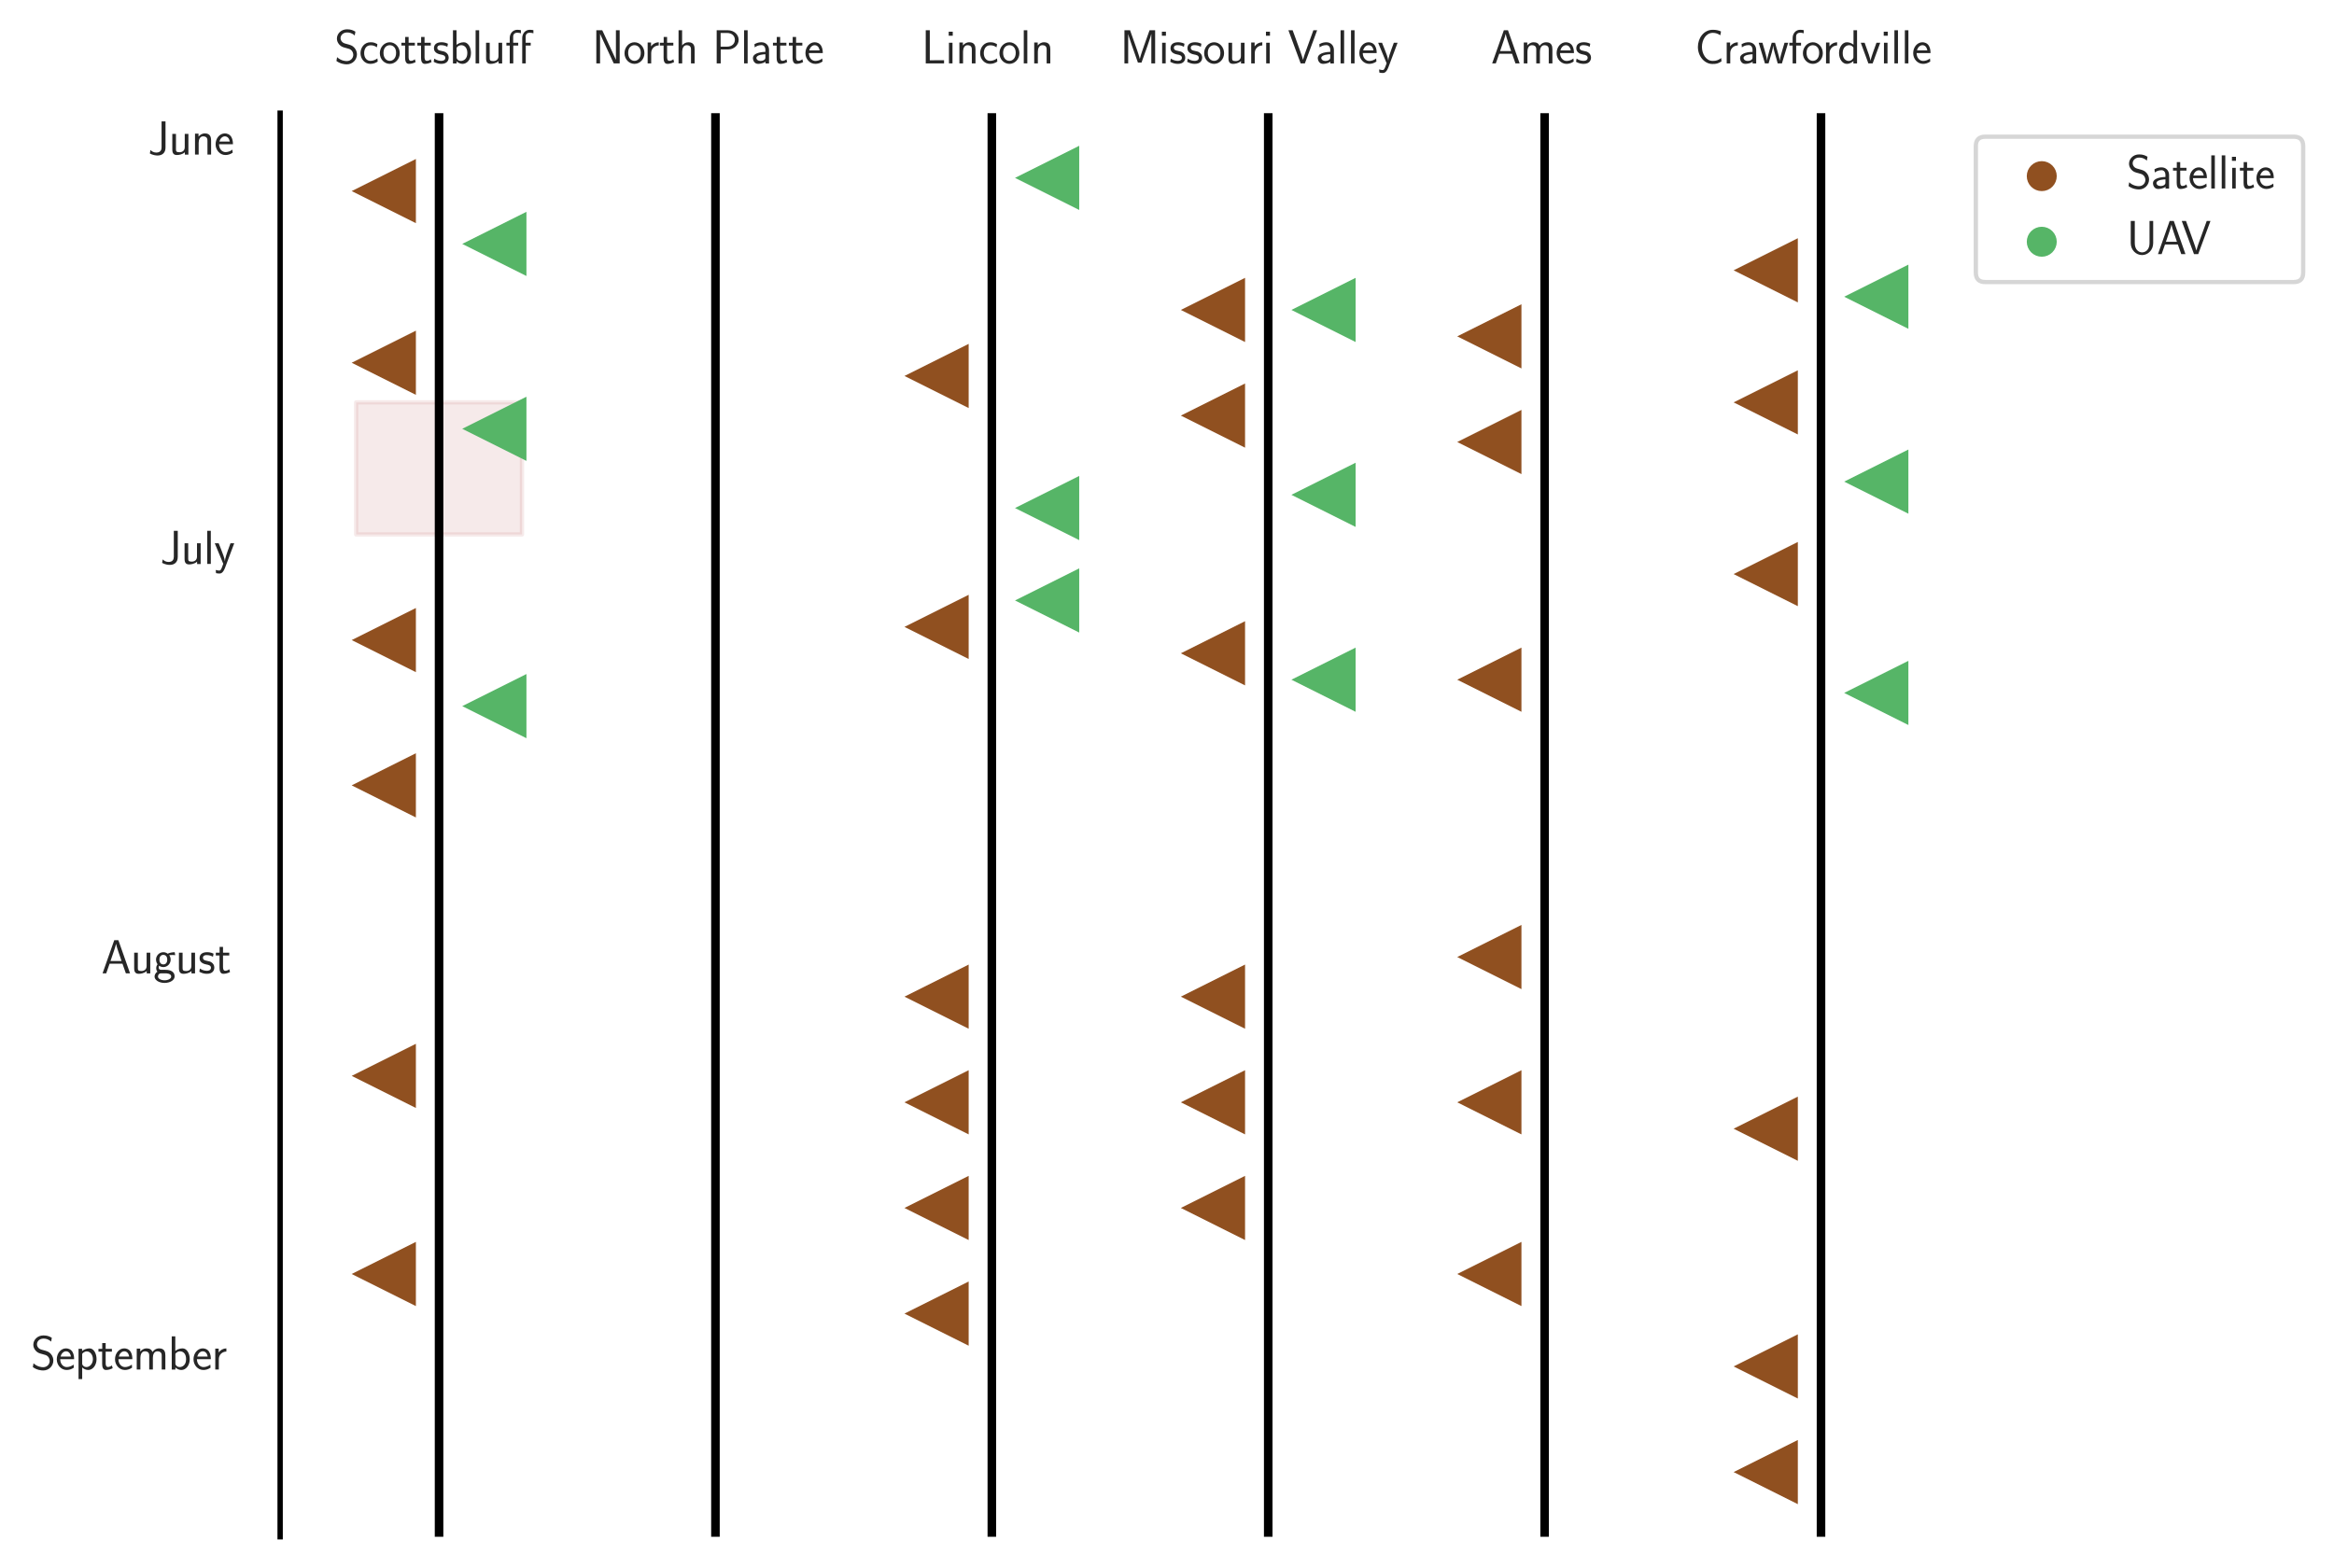 <?xml version="1.0" encoding="utf-8" standalone="no"?>
<!DOCTYPE svg PUBLIC "-//W3C//DTD SVG 1.1//EN"
  "http://www.w3.org/Graphics/SVG/1.1/DTD/svg11.dtd">
<svg xmlns:xlink="http://www.w3.org/1999/xlink" width="545.201pt" height="366.281pt" viewBox="0 0 545.201 366.281" xmlns="http://www.w3.org/2000/svg" version="1.1">
 <defs>
  <style type="text/css">*{stroke-linejoin: round; stroke-linecap: butt}</style>
 </defs>
 <g id="figure_1">
  <g id="patch_1">
   <path d="M 0 366.281 
L 545.201 366.281 
L 545.201 0 
L 0 0 
z
" style="fill: #ffffff"/>
  </g>
  <g id="axes_1">
   <g id="patch_2">
    <path d="M 65.437 359.081 
L 456.037 359.081 
L 456.037 26.441 
L 65.437 26.441 
z
" style="fill: #ffffff"/>
   </g>
   <g id="matplotlib.axis_1">
    <g id="xtick_1">
     <g id="text_1">
      <!-- Scottsbluff -->
      <g style="fill: #262626" transform="translate(78.115 14.81) scale(0.11 -0.11)">
       <defs>
        <path id="CMSS17-53" d="M 2797 4230 
C 2515 4396 2208 4544 1690 4544 
C 864 4544 333 3934 333 3309 
C 333 3064 403 2787 653 2504 
C 902 2220 1184 2143 1542 2053 
C 1690 2014 1939 1943 1984 1924 
C 2342 1782 2515 1454 2515 1144 
C 2515 738 2202 307 1645 307 
C 1453 307 890 339 358 829 
L 269 320 
C 794 -64 1363 -128 1651 -128 
C 2438 -128 3002 494 3002 1202 
C 3002 1460 2925 1789 2656 2092 
C 2394 2381 2163 2446 1638 2588 
C 1338 2665 1146 2717 986 2916 
C 877 3058 819 3193 819 3367 
C 819 3728 1126 4121 1690 4121 
C 1971 4121 2336 4063 2707 3715 
L 2797 4230 
z
" transform="scale(0.016)"/>
        <path id="CMSS17-63" d="M 2464 2540 
C 2464 2585 2170 2713 2093 2739 
C 1882 2816 1613 2816 1542 2816 
C 710 2816 211 2092 211 1363 
C 211 595 768 -64 1517 -64 
C 1946 -64 2253 76 2502 243 
L 2464 665 
C 2189 454 1869 339 1523 339 
C 1024 339 698 774 698 1369 
C 698 1830 909 2412 1549 2412 
C 1901 2412 2099 2342 2394 2143 
L 2464 2540 
z
" transform="scale(0.016)"/>
        <path id="CMSS17-6f" d="M 2829 1356 
C 2829 2175 2221 2816 1504 2816 
C 768 2816 173 2156 173 1356 
C 173 544 787 -64 1498 -64 
C 2227 -64 2829 563 2829 1356 
z
M 1504 339 
C 1050 339 659 710 659 1407 
C 659 2150 1114 2425 1498 2425 
C 1914 2425 2342 2124 2342 1407 
C 2342 684 1926 339 1504 339 
z
" transform="scale(0.016)"/>
        <path id="CMSS17-74" d="M 1069 2380 
L 1901 2380 
L 1901 2752 
L 1069 2752 
L 1069 3520 
L 614 3520 
L 614 2752 
L 109 2752 
L 109 2380 
L 602 2380 
L 602 751 
C 602 384 685 -64 1107 -64 
C 1427 -64 1722 25 2003 172 
L 1901 551 
C 1747 416 1562 339 1363 339 
C 1082 339 1069 699 1069 860 
L 1069 2380 
z
" transform="scale(0.016)"/>
        <path id="CMSS17-73" d="M 2061 2623 
C 1683 2803 1389 2816 1197 2816 
C 742 2816 198 2655 198 2009 
C 198 1363 902 1222 1094 1183 
C 1389 1126 1715 1062 1715 742 
C 1715 339 1254 339 1171 339 
C 915 339 563 409 243 639 
L 166 211 
C 531 0 883 -64 1178 -64 
C 1965 -64 2163 416 2163 780 
C 2163 1094 1984 1305 1862 1401 
C 1651 1567 1574 1587 1050 1695 
C 960 1708 646 1779 646 2067 
C 646 2431 1050 2431 1139 2431 
C 1555 2431 1811 2303 1984 2207 
L 2061 2623 
z
" transform="scale(0.016)"/>
        <path id="CMSS17-62" d="M 954 4416 
L 480 4416 
L 480 -13 
L 966 -13 
L 966 275 
C 1210 38 1504 -64 1766 -64 
C 2381 -64 2880 559 2880 1382 
C 2880 2133 2496 2816 1926 2816 
C 1523 2816 1165 2649 954 2476 
L 954 4416 
z
M 966 2095 
C 1107 2276 1306 2425 1587 2425 
C 1965 2425 2394 2146 2394 1382 
C 2394 566 1882 326 1530 326 
C 1402 326 1267 358 1139 468 
C 966 624 966 721 966 812 
L 966 2095 
z
" transform="scale(0.016)"/>
        <path id="CMSS17-6c" d="M 947 4416 
L 474 4416 
L 474 0 
L 947 0 
L 947 4416 
z
" transform="scale(0.016)"/>
        <path id="CMSS17-75" d="M 2618 2752 
L 2131 2752 
L 2131 976 
C 2131 500 1786 307 1421 307 
C 998 307 960 448 960 712 
L 960 2752 
L 474 2752 
L 474 680 
C 474 179 646 -64 1088 -64 
C 1306 -64 1798 -13 2144 307 
L 2144 -13 
L 2618 -13 
L 2618 2752 
z
" transform="scale(0.016)"/>
        <path id="CMSS17-b" d="M 1075 2380 
L 1734 2380 
L 1734 2752 
L 1062 2752 
L 1062 3563 
C 1062 4000 1395 4089 1613 4089 
C 1837 4089 2022 4032 2093 4007 
L 2093 4428 
C 2022 4441 1830 4480 1619 4480 
C 1030 4480 602 4000 602 3366 
L 602 2752 
L 160 2752 
L 160 2380 
L 602 2380 
L 602 0 
L 1075 0 
L 1075 2380 
z
M 2739 2380 
L 3398 2380 
L 3398 2752 
L 2726 2752 
L 2726 3563 
C 2726 4000 3059 4089 3277 4089 
C 3501 4089 3686 4032 3757 4007 
L 3757 4428 
C 3686 4441 3494 4480 3283 4480 
C 2694 4480 2266 4000 2266 3366 
L 2266 0 
L 2739 0 
L 2739 2380 
z
" transform="scale(0.016)"/>
       </defs>
       <use xlink:href="#CMSS17-53" transform="scale(0.996)"/>
       <use xlink:href="#CMSS17-63" transform="translate(52.049 0) scale(0.996)"/>
       <use xlink:href="#CMSS17-6f" transform="translate(93.687 0) scale(0.996)"/>
       <use xlink:href="#CMSS17-74" transform="translate(140.531 0) scale(0.996)"/>
       <use xlink:href="#CMSS17-74" transform="translate(174.363 0) scale(0.996)"/>
       <use xlink:href="#CMSS17-73" transform="translate(208.194 0) scale(0.996)"/>
       <use xlink:href="#CMSS17-62" transform="translate(244.108 0) scale(0.996)"/>
       <use xlink:href="#CMSS17-6c" transform="translate(292.313 0) scale(0.996)"/>
       <use xlink:href="#CMSS17-75" transform="translate(314.493 0) scale(0.996)"/>
       <use xlink:href="#CMSS17-b" transform="translate(362.698 0) scale(0.996)"/>
      </g>
     </g>
    </g>
    <g id="xtick_2">
     <g id="text_2">
      <!-- North Platte -->
      <g style="fill: #262626" transform="translate(138.309 14.81) scale(0.11 -0.11)">
       <defs>
        <path id="CMSS17-4e" d="M 1466 4179 
L 1350 4416 
L 563 4416 
L 563 0 
L 1062 0 
L 1062 3925 
L 1069 3931 
C 1114 3817 1139 3759 1402 3193 
L 2771 236 
L 2886 0 
L 3674 0 
L 3674 4416 
L 3174 4416 
L 3174 490 
L 3168 484 
C 3123 598 3098 655 2835 1222 
L 1466 4179 
z
" transform="scale(0.016)"/>
        <path id="CMSS17-72" d="M 954 1369 
C 954 1974 1395 2379 1958 2392 
L 1958 2816 
C 1549 2809 1165 2604 934 2270 
L 934 2783 
L 480 2783 
L 480 0 
L 954 0 
L 954 1369 
z
" transform="scale(0.016)"/>
        <path id="CMSS17-68" d="M 2618 1878 
C 2618 2283 2522 2816 1798 2816 
C 1395 2816 1133 2617 947 2399 
L 947 4416 
L 474 4416 
L 474 0 
L 960 0 
L 960 1556 
C 960 1962 1114 2425 1549 2425 
C 2112 2425 2131 2045 2131 1826 
L 2131 0 
L 2618 0 
L 2618 1878 
z
" transform="scale(0.016)"/>
        <path id="CMSS17-50" d="M 2106 1856 
C 2874 1856 3501 2447 3501 3139 
C 3501 3818 2899 4416 2067 4416 
L 570 4416 
L 570 0 
L 1107 0 
L 1107 1856 
L 2106 1856 
z
M 1926 4057 
C 2669 4057 2995 3598 2995 3139 
C 2995 2711 2694 2227 1926 2227 
L 1094 2227 
L 1094 4057 
L 1926 4057 
z
" transform="scale(0.016)"/>
        <path id="CMSS17-61" d="M 2406 1789 
C 2406 2399 1978 2816 1402 2816 
C 1120 2816 813 2764 461 2559 
L 499 2133 
C 659 2250 934 2438 1395 2438 
C 1722 2438 1920 2185 1920 1782 
L 1920 1536 
C 896 1504 256 1209 256 711 
C 256 452 416 -64 947 -64 
C 1043 -64 1562 -52 1933 224 
L 1933 -13 
L 2406 -13 
L 2406 1789 
z
M 1920 824 
C 1920 711 1920 559 1728 446 
C 1562 339 1350 326 1261 326 
C 941 326 723 503 723 723 
C 723 1165 1722 1209 1920 1216 
L 1920 824 
z
" transform="scale(0.016)"/>
        <path id="CMSS17-65" d="M 2502 1375 
C 2502 1587 2490 2001 2285 2347 
C 2061 2713 1696 2816 1421 2816 
C 755 2816 192 2184 192 1363 
C 192 579 774 -64 1510 -64 
C 1798 -64 2150 19 2470 249 
C 2470 275 2458 414 2451 421 
C 2451 433 2432 629 2432 655 
C 2125 408 1773 326 1517 326 
C 1107 326 666 667 646 1375 
L 2502 1375 
z
M 698 1728 
C 781 2086 1062 2425 1421 2425 
C 1517 2425 1965 2412 2080 1728 
L 698 1728 
z
" transform="scale(0.016)"/>
       </defs>
       <use xlink:href="#CMSS17-4e" transform="scale(0.996)"/>
       <use xlink:href="#CMSS17-6f" transform="translate(66.062 0) scale(0.996)"/>
       <use xlink:href="#CMSS17-72" transform="translate(110.303 0) scale(0.996)"/>
       <use xlink:href="#CMSS17-74" transform="translate(142.212 0) scale(0.996)"/>
       <use xlink:href="#CMSS17-68" transform="translate(176.044 0) scale(0.996)"/>
       <use xlink:href="#CMSS17-50" transform="translate(255.478 0) scale(0.996)"/>
       <use xlink:href="#CMSS17-6c" transform="translate(315.214 0) scale(0.996)"/>
       <use xlink:href="#CMSS17-61" transform="translate(337.394 0) scale(0.996)"/>
       <use xlink:href="#CMSS17-74" transform="translate(382.316 0) scale(0.996)"/>
       <use xlink:href="#CMSS17-74" transform="translate(416.148 0) scale(0.996)"/>
       <use xlink:href="#CMSS17-65" transform="translate(449.979 0) scale(0.996)"/>
      </g>
     </g>
    </g>
    <g id="xtick_3">
     <g id="text_3">
      <!-- Lincoln -->
      <g style="fill: #262626" transform="translate(215.261 14.81) scale(0.11 -0.11)">
       <defs>
        <path id="CMSS17-4c" d="M 1670 416 
C 1594 416 1517 409 1440 409 
L 1101 409 
L 1101 4416 
L 563 4416 
L 563 0 
L 3002 0 
L 3002 416 
L 1670 416 
z
" transform="scale(0.016)"/>
        <path id="CMSS17-69" d="M 979 4224 
L 442 4224 
L 442 3686 
L 979 3686 
L 979 4224 
z
M 947 2752 
L 474 2752 
L 474 0 
L 947 0 
L 947 2752 
z
" transform="scale(0.016)"/>
        <path id="CMSS17-6e" d="M 2618 1878 
C 2618 2283 2522 2816 1798 2816 
C 1389 2816 1120 2604 941 2386 
L 941 2783 
L 474 2783 
L 474 0 
L 960 0 
L 960 1556 
C 960 1962 1114 2425 1549 2425 
C 2112 2425 2131 2045 2131 1826 
L 2131 0 
L 2618 0 
L 2618 1878 
z
" transform="scale(0.016)"/>
       </defs>
       <use xlink:href="#CMSS17-4c" transform="scale(0.996)"/>
       <use xlink:href="#CMSS17-69" transform="translate(50.687 0) scale(0.996)"/>
       <use xlink:href="#CMSS17-6e" transform="translate(72.868 0) scale(0.996)"/>
       <use xlink:href="#CMSS17-63" transform="translate(121.073 0) scale(0.996)"/>
       <use xlink:href="#CMSS17-6f" transform="translate(162.712 0) scale(0.996)"/>
       <use xlink:href="#CMSS17-6c" transform="translate(209.555 0) scale(0.996)"/>
       <use xlink:href="#CMSS17-6e" transform="translate(231.736 0) scale(0.996)"/>
      </g>
     </g>
    </g>
    <g id="xtick_4">
     <g id="text_4">
      <!-- Missouri Valley -->
      <g style="fill: #262626" transform="translate(261.649 14.81) scale(0.11 -0.11)">
       <defs>
        <path id="CMSS17-4d" d="M 3194 2373 
L 2886 1476 
C 2835 1311 2662 795 2624 592 
L 2618 592 
C 2598 719 2560 853 2458 1177 
C 2400 1368 2336 1565 2272 1743 
L 1325 4416 
L 576 4416 
L 576 0 
L 1075 0 
L 1075 3899 
L 1082 3899 
C 1082 3893 1139 3613 1530 2500 
L 2374 102 
L 2848 102 
L 3610 2233 
C 3661 2379 3821 2843 3891 3066 
C 3955 3257 4115 3728 4154 3912 
L 4160 3912 
L 4160 0 
L 4666 0 
L 4666 4416 
L 3923 4416 
L 3194 2373 
z
" transform="scale(0.016)"/>
        <path id="CMSS17-56" d="M 3910 4416 
L 3411 4416 
L 2304 1361 
C 2272 1272 2074 687 2035 484 
L 2029 484 
C 1978 725 1773 1291 1664 1603 
L 922 3670 
L 646 4416 
L 83 4416 
L 1715 0 
L 2278 0 
L 3910 4416 
z
" transform="scale(0.016)"/>
        <path id="CMSS17-79" d="M 2675 2752 
L 2176 2752 
C 1632 1293 1446 701 1434 383 
L 1427 383 
C 1408 695 1126 1459 902 2006 
L 602 2752 
L 83 2752 
L 1216 14 
C 1146 -177 1043 -464 1011 -527 
C 870 -884 774 -884 672 -884 
C 646 -884 442 -877 211 -807 
L 250 -1229 
C 410 -1261 570 -1280 685 -1280 
C 845 -1280 1165 -1280 1459 -495 
L 2675 2752 
z
" transform="scale(0.016)"/>
       </defs>
       <use xlink:href="#CMSS17-4d" transform="scale(0.996)"/>
       <use xlink:href="#CMSS17-69" transform="translate(81.676 0) scale(0.996)"/>
       <use xlink:href="#CMSS17-73" transform="translate(103.857 0) scale(0.996)"/>
       <use xlink:href="#CMSS17-73" transform="translate(139.77 0) scale(0.996)"/>
       <use xlink:href="#CMSS17-6f" transform="translate(175.684 0) scale(0.996)"/>
       <use xlink:href="#CMSS17-75" transform="translate(222.527 0) scale(0.996)"/>
       <use xlink:href="#CMSS17-72" transform="translate(270.732 0) scale(0.996)"/>
       <use xlink:href="#CMSS17-69" transform="translate(302.642 0) scale(0.996)"/>
       <use xlink:href="#CMSS17-56" transform="translate(356.052 0) scale(0.996)"/>
       <use xlink:href="#CMSS17-61" transform="translate(415.667 0) scale(0.996)"/>
       <use xlink:href="#CMSS17-6c" transform="translate(460.589 0) scale(0.996)"/>
       <use xlink:href="#CMSS17-6c" transform="translate(482.77 0) scale(0.996)"/>
       <use xlink:href="#CMSS17-65" transform="translate(504.951 0) scale(0.996)"/>
       <use xlink:href="#CMSS17-79" transform="translate(546.59 0) scale(0.996)"/>
      </g>
     </g>
    </g>
    <g id="xtick_5">
     <g id="text_5">
      <!-- Ames -->
      <g style="fill: #262626" transform="translate(348.266 14.81) scale(0.11 -0.11)">
       <defs>
        <path id="CMSS17-41" d="M 2272 4416 
L 1722 4416 
L 166 0 
L 653 0 
L 1101 1280 
L 2816 1280 
L 3270 0 
L 3827 0 
L 2272 4416 
z
M 2694 1638 
L 1222 1638 
C 1530 2530 1914 3638 1958 3924 
L 1965 3924 
C 2010 3663 2138 3281 2246 2956 
L 2694 1638 
z
" transform="scale(0.016)"/>
        <path id="CMSS17-6d" d="M 4288 1878 
C 4288 2309 4179 2816 3462 2816 
C 2982 2816 2694 2515 2566 2328 
C 2451 2668 2182 2816 1798 2816 
C 1363 2816 1088 2566 941 2386 
L 941 2783 
L 474 2783 
L 474 0 
L 960 0 
L 960 1556 
C 960 1936 1101 2425 1555 2425 
C 2138 2425 2138 2013 2138 1826 
L 2138 0 
L 2624 0 
L 2624 1556 
C 2624 1936 2765 2425 3219 2425 
C 3802 2425 3802 2013 3802 1826 
L 3802 0 
L 4288 0 
L 4288 1878 
z
" transform="scale(0.016)"/>
       </defs>
       <use xlink:href="#CMSS17-41" transform="scale(0.996)"/>
       <use xlink:href="#CMSS17-6d" transform="translate(62.218 0) scale(0.996)"/>
       <use xlink:href="#CMSS17-65" transform="translate(136.447 0) scale(0.996)"/>
       <use xlink:href="#CMSS17-73" transform="translate(178.086 0) scale(0.996)"/>
      </g>
     </g>
    </g>
    <g id="xtick_6">
     <g id="text_6">
      <!-- Crawfordville -->
      <g style="fill: #262626" transform="translate(395.918 14.81) scale(0.11 -0.11)">
       <defs>
        <path id="CMSS17-43" d="M 3501 705 
C 3072 416 2874 332 2355 332 
C 1459 332 934 1304 934 2191 
C 934 3137 1472 4070 2381 4070 
C 2790 4070 3059 3954 3386 3748 
L 3475 4255 
C 3168 4409 2778 4480 2387 4480 
C 1158 4480 397 3343 397 2191 
C 397 924 1299 -77 2323 -77 
C 2874 -77 3066 -32 3539 268 
L 3501 705 
z
" transform="scale(0.016)"/>
        <path id="CMSS17-77" d="M 4013 2752 
L 3526 2752 
L 3187 1600 
C 3117 1356 2918 684 2893 371 
L 2886 371 
C 2874 563 2765 1024 2586 1632 
L 2259 2752 
L 1818 2752 
L 1498 1657 
C 1338 1100 1216 627 1203 371 
L 1197 371 
C 1171 748 909 1632 870 1772 
L 582 2752 
L 83 2752 
L 915 0 
L 1402 0 
C 1734 1100 1990 1952 2010 2380 
C 2022 2169 2131 1715 2195 1491 
L 2618 0 
L 3181 0 
L 4013 2752 
z
" transform="scale(0.016)"/>
        <path id="CMSS17-66" d="M 1075 2380 
L 1722 2380 
L 1722 2752 
L 1062 2752 
L 1062 3563 
C 1062 4013 1408 4089 1606 4089 
C 1670 4089 1850 4089 2080 4007 
L 2080 4428 
C 1933 4460 1754 4480 1613 4480 
C 1018 4480 602 3994 602 3366 
L 602 2752 
L 160 2752 
L 160 2380 
L 602 2380 
L 602 0 
L 1075 0 
L 1075 2380 
z
" transform="scale(0.016)"/>
        <path id="CMSS17-64" d="M 2611 4416 
L 2138 4416 
L 2138 2495 
C 1939 2662 1613 2816 1254 2816 
C 672 2816 211 2179 211 1375 
C 211 572 666 -64 1235 -64 
C 1677 -64 1971 172 2125 307 
L 2125 -13 
L 2611 -13 
L 2611 4416 
z
M 2125 851 
C 2125 760 2125 663 1926 488 
C 1798 378 1645 326 1498 326 
C 1152 326 698 585 698 1369 
C 698 2185 1210 2425 1562 2425 
C 1798 2425 1990 2308 2125 2114 
L 2125 851 
z
" transform="scale(0.016)"/>
        <path id="CMSS17-76" d="M 2675 2752 
L 2176 2752 
L 1747 1555 
C 1613 1164 1421 627 1389 352 
L 1382 352 
C 1370 467 1318 633 1286 748 
C 1248 889 1197 1056 1158 1171 
L 595 2752 
L 83 2752 
L 1094 0 
L 1664 0 
L 2675 2752 
z
" transform="scale(0.016)"/>
       </defs>
       <use xlink:href="#CMSS17-43" transform="scale(0.996)"/>
       <use xlink:href="#CMSS17-72" transform="translate(59.856 0) scale(0.996)"/>
       <use xlink:href="#CMSS17-61" transform="translate(91.766 0) scale(0.996)"/>
       <use xlink:href="#CMSS17-77" transform="translate(134.085 0) scale(0.996)"/>
       <use xlink:href="#CMSS17-66" transform="translate(197.905 0) scale(0.996)"/>
       <use xlink:href="#CMSS17-6f" transform="translate(226.531 0) scale(0.996)"/>
       <use xlink:href="#CMSS17-72" transform="translate(270.772 0) scale(0.996)"/>
       <use xlink:href="#CMSS17-64" transform="translate(302.682 0) scale(0.996)"/>
       <use xlink:href="#CMSS17-76" transform="translate(350.887 0) scale(0.996)"/>
       <use xlink:href="#CMSS17-69" transform="translate(393.887 0) scale(0.996)"/>
       <use xlink:href="#CMSS17-6c" transform="translate(416.068 0) scale(0.996)"/>
       <use xlink:href="#CMSS17-6c" transform="translate(438.249 0) scale(0.996)"/>
       <use xlink:href="#CMSS17-65" transform="translate(460.429 0) scale(0.996)"/>
      </g>
     </g>
    </g>
   </g>
   <g id="matplotlib.axis_2">
    <g id="ytick_1">
     <g id="text_7">
      <!-- June -->
      <g style="fill: #262626" transform="translate(34.567 36.109) scale(0.11 -0.11)">
       <defs>
        <path id="CMSS17-4a" d="M 2336 4416 
L 1811 4416 
L 1811 947 
C 1811 640 1683 262 1107 262 
C 781 262 506 416 333 608 
L 250 140 
C 646 -71 1011 -128 1280 -128 
C 1901 -128 2336 230 2336 928 
L 2336 4416 
z
" transform="scale(0.016)"/>
       </defs>
       <use xlink:href="#CMSS17-4a" transform="scale(0.996)"/>
       <use xlink:href="#CMSS17-75" transform="translate(44.121 0) scale(0.996)"/>
       <use xlink:href="#CMSS17-6e" transform="translate(92.326 0) scale(0.996)"/>
       <use xlink:href="#CMSS17-65" transform="translate(140.531 0) scale(0.996)"/>
      </g>
     </g>
    </g>
    <g id="ytick_2">
     <g id="text_8">
      <!-- July -->
      <g style="fill: #262626" transform="translate(37.428 131.766) scale(0.11 -0.11)">
       <use xlink:href="#CMSS17-4a" transform="scale(0.996)"/>
       <use xlink:href="#CMSS17-75" transform="translate(44.121 0) scale(0.996)"/>
       <use xlink:href="#CMSS17-6c" transform="translate(92.326 0) scale(0.996)"/>
       <use xlink:href="#CMSS17-79" transform="translate(114.507 0) scale(0.996)"/>
      </g>
     </g>
    </g>
    <g id="ytick_3">
     <g id="text_9">
      <!-- August -->
      <g style="fill: #262626" transform="translate(23.669 227.424) scale(0.11 -0.11)">
       <defs>
        <path id="CMSS17-67" d="M 2848 2816 
C 2483 2809 2170 2739 1914 2617 
C 1702 2783 1485 2816 1338 2816 
C 781 2816 358 2356 358 1824 
C 358 1481 550 1222 563 1209 
C 448 1049 384 876 384 684 
C 384 460 474 300 544 211 
C 211 6 166 -308 166 -429 
C 166 -896 749 -1280 1498 -1280 
C 2253 -1280 2835 -896 2835 -423 
C 2835 460 1856 467 1587 467 
L 1069 467 
C 973 467 717 467 717 793 
C 717 921 774 1004 781 1011 
C 877 940 1075 832 1338 832 
C 1869 832 2310 1279 2310 1824 
C 2310 2128 2170 2349 2112 2425 
L 2131 2425 
C 2150 2425 2419 2444 2515 2444 
C 2720 2444 2739 2438 2918 2419 
L 2848 2816 
z
M 1338 1184 
C 1120 1184 813 1317 813 1824 
C 813 2375 1165 2463 1331 2463 
C 1549 2463 1856 2330 1856 1824 
C 1856 1272 1504 1184 1338 1184 
z
M 1581 0 
C 1734 0 2381 0 2381 -436 
C 2381 -711 1984 -928 1504 -928 
C 1018 -928 621 -717 621 -429 
C 621 -397 621 0 1062 0 
L 1581 0 
z
" transform="scale(0.016)"/>
       </defs>
       <use xlink:href="#CMSS17-41" transform="scale(0.996)"/>
       <use xlink:href="#CMSS17-75" transform="translate(62.218 0) scale(0.996)"/>
       <use xlink:href="#CMSS17-67" transform="translate(110.423 0) scale(0.996)"/>
       <use xlink:href="#CMSS17-75" transform="translate(157.266 0) scale(0.996)"/>
       <use xlink:href="#CMSS17-73" transform="translate(205.471 0) scale(0.996)"/>
       <use xlink:href="#CMSS17-74" transform="translate(241.385 0) scale(0.996)"/>
      </g>
     </g>
    </g>
    <g id="ytick_4">
     <g id="text_10">
      <!-- September -->
      <g style="fill: #262626" transform="translate(7.2 319.995) scale(0.11 -0.11)">
       <defs>
        <path id="CMSS17-70" d="M 966 275 
C 1178 70 1466 -64 1773 -64 
C 2368 -64 2880 553 2880 1382 
C 2880 2147 2496 2816 1946 2816 
C 1626 2816 1242 2700 954 2470 
L 954 2764 
L 480 2764 
L 480 -1280 
L 966 -1280 
L 966 275 
z
M 966 2088 
C 1018 2166 1235 2412 1587 2412 
C 2035 2412 2394 1946 2394 1382 
C 2394 741 1958 326 1530 326 
C 1402 326 1267 358 1139 468 
C 966 624 966 721 966 812 
L 966 2088 
z
" transform="scale(0.016)"/>
       </defs>
       <use xlink:href="#CMSS17-53" transform="scale(0.996)"/>
       <use xlink:href="#CMSS17-65" transform="translate(52.049 0) scale(0.996)"/>
       <use xlink:href="#CMSS17-70" transform="translate(93.687 0) scale(0.996)"/>
       <use xlink:href="#CMSS17-74" transform="translate(141.892 0) scale(0.996)"/>
       <use xlink:href="#CMSS17-65" transform="translate(175.724 0) scale(0.996)"/>
       <use xlink:href="#CMSS17-6d" transform="translate(217.363 0) scale(0.996)"/>
       <use xlink:href="#CMSS17-62" transform="translate(291.592 0) scale(0.996)"/>
       <use xlink:href="#CMSS17-65" transform="translate(342.399 0) scale(0.996)"/>
       <use xlink:href="#CMSS17-72" transform="translate(384.038 0) scale(0.996)"/>
      </g>
     </g>
    </g>
   </g>
   <g id="PathCollection_1"/>
   <g id="PathCollection_2"/>
   <g id="PolyCollection_1">
    <defs>
     <path id="m4b1281e090" d="M 121.929 -272.263 
L 83.191 -272.263 
L 83.191 -241.406 
L 121.929 -241.406 
L 121.929 -241.406 
L 121.929 -272.263 
z
" style="stroke: #a52a2a; stroke-opacity: 0.1"/>
    </defs>
    <g clip-path="url(#p4606555782)">
     <use xlink:href="#m4b1281e090" x="0" y="366.281" style="fill: #a52a2a; fill-opacity: 0.1; stroke: #a52a2a; stroke-opacity: 0.1"/>
    </g>
   </g>
   <g id="LineCollection_1">
    <path d="M 102.56 26.441 
L 102.56 359.081 
" clip-path="url(#p4606555782)" style="fill: none; stroke: #000000; stroke-width: 2"/>
    <path d="M 167.122 26.441 
L 167.122 359.081 
" clip-path="url(#p4606555782)" style="fill: none; stroke: #000000; stroke-width: 2"/>
    <path d="M 231.684 26.441 
L 231.684 359.081 
" clip-path="url(#p4606555782)" style="fill: none; stroke: #000000; stroke-width: 2"/>
    <path d="M 296.246 26.441 
L 296.246 359.081 
" clip-path="url(#p4606555782)" style="fill: none; stroke: #000000; stroke-width: 2"/>
    <path d="M 360.808 26.441 
L 360.808 359.081 
" clip-path="url(#p4606555782)" style="fill: none; stroke: #000000; stroke-width: 2"/>
    <path d="M 425.37 26.441 
L 425.37 359.081 
" clip-path="url(#p4606555782)" style="fill: none; stroke: #000000; stroke-width: 2"/>
   </g>
   <g id="patch_3">
    <path d="M 65.437 359.081 
L 65.437 26.441 
" style="fill: none; stroke: #000000; stroke-width: 1.25; stroke-linejoin: miter; stroke-linecap: square"/>
   </g>
   <g id="PathCollection_3">
    <path d="M 82.148 44.647 
L 97.148 52.147 
L 97.148 37.147 
z
" clip-path="url(#p4606555782)" style="fill: #905020"/>
    <path d="M 82.148 84.761 
L 97.148 92.261 
L 97.148 77.261 
z
" clip-path="url(#p4606555782)" style="fill: #905020"/>
    <path d="M 82.148 149.561 
L 97.148 157.061 
L 97.148 142.061 
z
" clip-path="url(#p4606555782)" style="fill: #905020"/>
    <path d="M 82.148 183.504 
L 97.148 191.004 
L 97.148 176.004 
z
" clip-path="url(#p4606555782)" style="fill: #905020"/>
    <path d="M 82.148 251.39 
L 97.148 258.89 
L 97.148 243.89 
z
" clip-path="url(#p4606555782)" style="fill: #905020"/>
    <path d="M 82.148 297.676 
L 97.148 305.176 
L 97.148 290.176 
z
" clip-path="url(#p4606555782)" style="fill: #905020"/>
   </g>
   <g id="PathCollection_4">
    <path d="M 107.972 56.99 
L 122.972 64.49 
L 122.972 49.49 
z
" clip-path="url(#p4606555782)" style="fill: #56b567"/>
    <path d="M 107.972 100.19 
L 122.972 107.69 
L 122.972 92.69 
z
" clip-path="url(#p4606555782)" style="fill: #56b567"/>
    <path d="M 107.972 164.99 
L 122.972 172.49 
L 122.972 157.49 
z
" clip-path="url(#p4606555782)" style="fill: #56b567"/>
   </g>
   <g id="PathCollection_5">
    <path d="M 211.272 87.847 
L 226.272 95.347 
L 226.272 80.347 
z
" clip-path="url(#p4606555782)" style="fill: #905020"/>
    <path d="M 211.272 146.476 
L 226.272 153.976 
L 226.272 138.976 
z
" clip-path="url(#p4606555782)" style="fill: #905020"/>
    <path d="M 211.272 232.876 
L 226.272 240.376 
L 226.272 225.376 
z
" clip-path="url(#p4606555782)" style="fill: #905020"/>
    <path d="M 211.272 257.561 
L 226.272 265.061 
L 226.272 250.061 
z
" clip-path="url(#p4606555782)" style="fill: #905020"/>
    <path d="M 211.272 282.247 
L 226.272 289.747 
L 226.272 274.747 
z
" clip-path="url(#p4606555782)" style="fill: #905020"/>
    <path d="M 211.272 306.933 
L 226.272 314.433 
L 226.272 299.433 
z
" clip-path="url(#p4606555782)" style="fill: #905020"/>
   </g>
   <g id="PathCollection_6">
    <path d="M 237.096 41.561 
L 252.096 49.061 
L 252.096 34.061 
z
" clip-path="url(#p4606555782)" style="fill: #56b567"/>
    <path d="M 237.096 118.704 
L 252.096 126.204 
L 252.096 111.204 
z
" clip-path="url(#p4606555782)" style="fill: #56b567"/>
    <path d="M 237.096 140.304 
L 252.096 147.804 
L 252.096 132.804 
z
" clip-path="url(#p4606555782)" style="fill: #56b567"/>
   </g>
   <g id="PathCollection_7">
    <path d="M 275.833 72.418 
L 290.833 79.918 
L 290.833 64.918 
z
" clip-path="url(#p4606555782)" style="fill: #905020"/>
    <path d="M 275.833 97.104 
L 290.833 104.604 
L 290.833 89.604 
z
" clip-path="url(#p4606555782)" style="fill: #905020"/>
    <path d="M 275.833 152.647 
L 290.833 160.147 
L 290.833 145.147 
z
" clip-path="url(#p4606555782)" style="fill: #905020"/>
    <path d="M 275.833 232.876 
L 290.833 240.376 
L 290.833 225.376 
z
" clip-path="url(#p4606555782)" style="fill: #905020"/>
    <path d="M 275.833 257.561 
L 290.833 265.061 
L 290.833 250.061 
z
" clip-path="url(#p4606555782)" style="fill: #905020"/>
    <path d="M 275.833 282.247 
L 290.833 289.747 
L 290.833 274.747 
z
" clip-path="url(#p4606555782)" style="fill: #905020"/>
   </g>
   <g id="PathCollection_8">
    <path d="M 301.658 72.418 
L 316.658 79.918 
L 316.658 64.918 
z
" clip-path="url(#p4606555782)" style="fill: #56b567"/>
    <path d="M 301.658 115.618 
L 316.658 123.118 
L 316.658 108.118 
z
" clip-path="url(#p4606555782)" style="fill: #56b567"/>
    <path d="M 301.658 158.818 
L 316.658 166.318 
L 316.658 151.318 
z
" clip-path="url(#p4606555782)" style="fill: #56b567"/>
   </g>
   <g id="PathCollection_9">
    <path d="M 340.395 78.59 
L 355.395 86.09 
L 355.395 71.09 
z
" clip-path="url(#p4606555782)" style="fill: #905020"/>
    <path d="M 340.395 103.276 
L 355.395 110.776 
L 355.395 95.776 
z
" clip-path="url(#p4606555782)" style="fill: #905020"/>
    <path d="M 340.395 158.818 
L 355.395 166.318 
L 355.395 151.318 
z
" clip-path="url(#p4606555782)" style="fill: #905020"/>
    <path d="M 340.395 223.618 
L 355.395 231.118 
L 355.395 216.118 
z
" clip-path="url(#p4606555782)" style="fill: #905020"/>
    <path d="M 340.395 257.561 
L 355.395 265.061 
L 355.395 250.061 
z
" clip-path="url(#p4606555782)" style="fill: #905020"/>
    <path d="M 340.395 297.676 
L 355.395 305.176 
L 355.395 290.176 
z
" clip-path="url(#p4606555782)" style="fill: #905020"/>
   </g>
   <g id="PathCollection_10">
    <path d="M 7.5 367.281 
L 7.5 358.781 
L -1 363.031 
" clip-path="url(#p4606555782)" style="fill: none"/>
   </g>
   <g id="PathCollection_11">
    <path d="M 404.957 63.161 
L 419.957 70.661 
L 419.957 55.661 
z
" clip-path="url(#p4606555782)" style="fill: #905020"/>
    <path d="M 404.957 94.018 
L 419.957 101.518 
L 419.957 86.518 
z
" clip-path="url(#p4606555782)" style="fill: #905020"/>
    <path d="M 404.957 134.133 
L 419.957 141.633 
L 419.957 126.633 
z
" clip-path="url(#p4606555782)" style="fill: #905020"/>
    <path d="M 404.957 263.733 
L 419.957 271.233 
L 419.957 256.233 
z
" clip-path="url(#p4606555782)" style="fill: #905020"/>
    <path d="M 404.957 319.276 
L 419.957 326.776 
L 419.957 311.776 
z
" clip-path="url(#p4606555782)" style="fill: #905020"/>
    <path d="M 404.957 343.961 
L 419.957 351.461 
L 419.957 336.461 
z
" clip-path="url(#p4606555782)" style="fill: #905020"/>
   </g>
   <g id="PathCollection_12">
    <path d="M 430.782 69.333 
L 445.782 76.833 
L 445.782 61.833 
z
" clip-path="url(#p4606555782)" style="fill: #56b567"/>
    <path d="M 430.782 112.533 
L 445.782 120.033 
L 445.782 105.033 
z
" clip-path="url(#p4606555782)" style="fill: #56b567"/>
    <path d="M 430.782 161.904 
L 445.782 169.404 
L 445.782 154.404 
z
" clip-path="url(#p4606555782)" style="fill: #56b567"/>
   </g>
   <g id="legend_1">
    <g id="patch_4">
     <path d="M 463.737 65.903 
L 535.801 65.903 
Q 538.001 65.903 538.001 63.703 
L 538.001 34.141 
Q 538.001 31.941 535.801 31.941 
L 463.737 31.941 
Q 461.537 31.941 461.537 34.141 
L 461.537 63.703 
Q 461.537 65.903 463.737 65.903 
z
" style="fill: #ffffff; opacity: 0.8; stroke: #cccccc; stroke-linejoin: miter"/>
    </g>
    <g id="PathCollection_13">
     <defs>
      <path id="m620b22278e" d="M 0 3 
C 0.796 3 1.559 2.684 2.121 2.121 
C 2.684 1.559 3 0.796 3 0 
C 3 -0.796 2.684 -1.559 2.121 -2.121 
C 1.559 -2.684 0.796 -3 0 -3 
C -0.796 -3 -1.559 -2.684 -2.121 -2.121 
C -2.684 -1.559 -3 -0.796 -3 0 
C -3 0.796 -2.684 1.559 -2.121 2.121 
C -1.559 2.684 -0.796 3 0 3 
z
" style="stroke: #905020"/>
     </defs>
     <g>
      <use xlink:href="#m620b22278e" x="476.937" y="41.154" style="fill: #905020; stroke: #905020"/>
     </g>
    </g>
    <g id="text_11">
     <!-- Satellite -->
     <g style="fill: #262626" transform="translate(496.737 44.041) scale(0.11 -0.11)">
      <use xlink:href="#CMSS17-53" transform="scale(0.996)"/>
      <use xlink:href="#CMSS17-61" transform="translate(52.049 0) scale(0.996)"/>
      <use xlink:href="#CMSS17-74" transform="translate(96.97 0) scale(0.996)"/>
      <use xlink:href="#CMSS17-65" transform="translate(130.802 0) scale(0.996)"/>
      <use xlink:href="#CMSS17-6c" transform="translate(172.441 0) scale(0.996)"/>
      <use xlink:href="#CMSS17-6c" transform="translate(194.622 0) scale(0.996)"/>
      <use xlink:href="#CMSS17-69" transform="translate(216.802 0) scale(0.996)"/>
      <use xlink:href="#CMSS17-74" transform="translate(238.983 0) scale(0.996)"/>
      <use xlink:href="#CMSS17-65" transform="translate(272.815 0) scale(0.996)"/>
     </g>
    </g>
    <g id="PathCollection_14">
     <defs>
      <path id="m21c7f132b9" d="M 0 3 
C 0.796 3 1.559 2.684 2.121 2.121 
C 2.684 1.559 3 0.796 3 0 
C 3 -0.796 2.684 -1.559 2.121 -2.121 
C 1.559 -2.684 0.796 -3 0 -3 
C -0.796 -3 -1.559 -2.684 -2.121 -2.121 
C -2.684 -1.559 -3 -0.796 -3 0 
C -3 0.796 -2.684 1.559 -2.121 2.121 
C -1.559 2.684 -0.796 3 0 3 
z
" style="stroke: #56b567"/>
     </defs>
     <g>
      <use xlink:href="#m21c7f132b9" x="476.937" y="56.485" style="fill: #56b567; stroke: #56b567"/>
     </g>
    </g>
    <g id="text_12">
     <!-- UAV -->
     <g style="fill: #262626" transform="translate(496.737 59.372) scale(0.11 -0.11)">
      <defs>
       <path id="CMSS17-55" d="M 3552 4416 
L 3066 4416 
L 3066 1459 
C 3066 608 2547 230 2074 230 
C 1587 230 1101 627 1101 1452 
L 1101 4416 
L 563 4416 
L 563 1465 
C 563 544 1274 -128 2067 -128 
C 2861 -128 3552 544 3552 1465 
L 3552 4416 
z
" transform="scale(0.016)"/>
      </defs>
      <use xlink:href="#CMSS17-55" transform="scale(0.996)"/>
      <use xlink:href="#CMSS17-41" transform="translate(64.14 0) scale(0.996)"/>
      <use xlink:href="#CMSS17-56" transform="translate(115.948 0) scale(0.996)"/>
     </g>
    </g>
   </g>
  </g>
 </g>
 <defs>
  <clipPath id="p4606555782">
   <rect x="65.437" y="26.441" width="390.6" height="332.64"/>
  </clipPath>
 </defs>
</svg>
